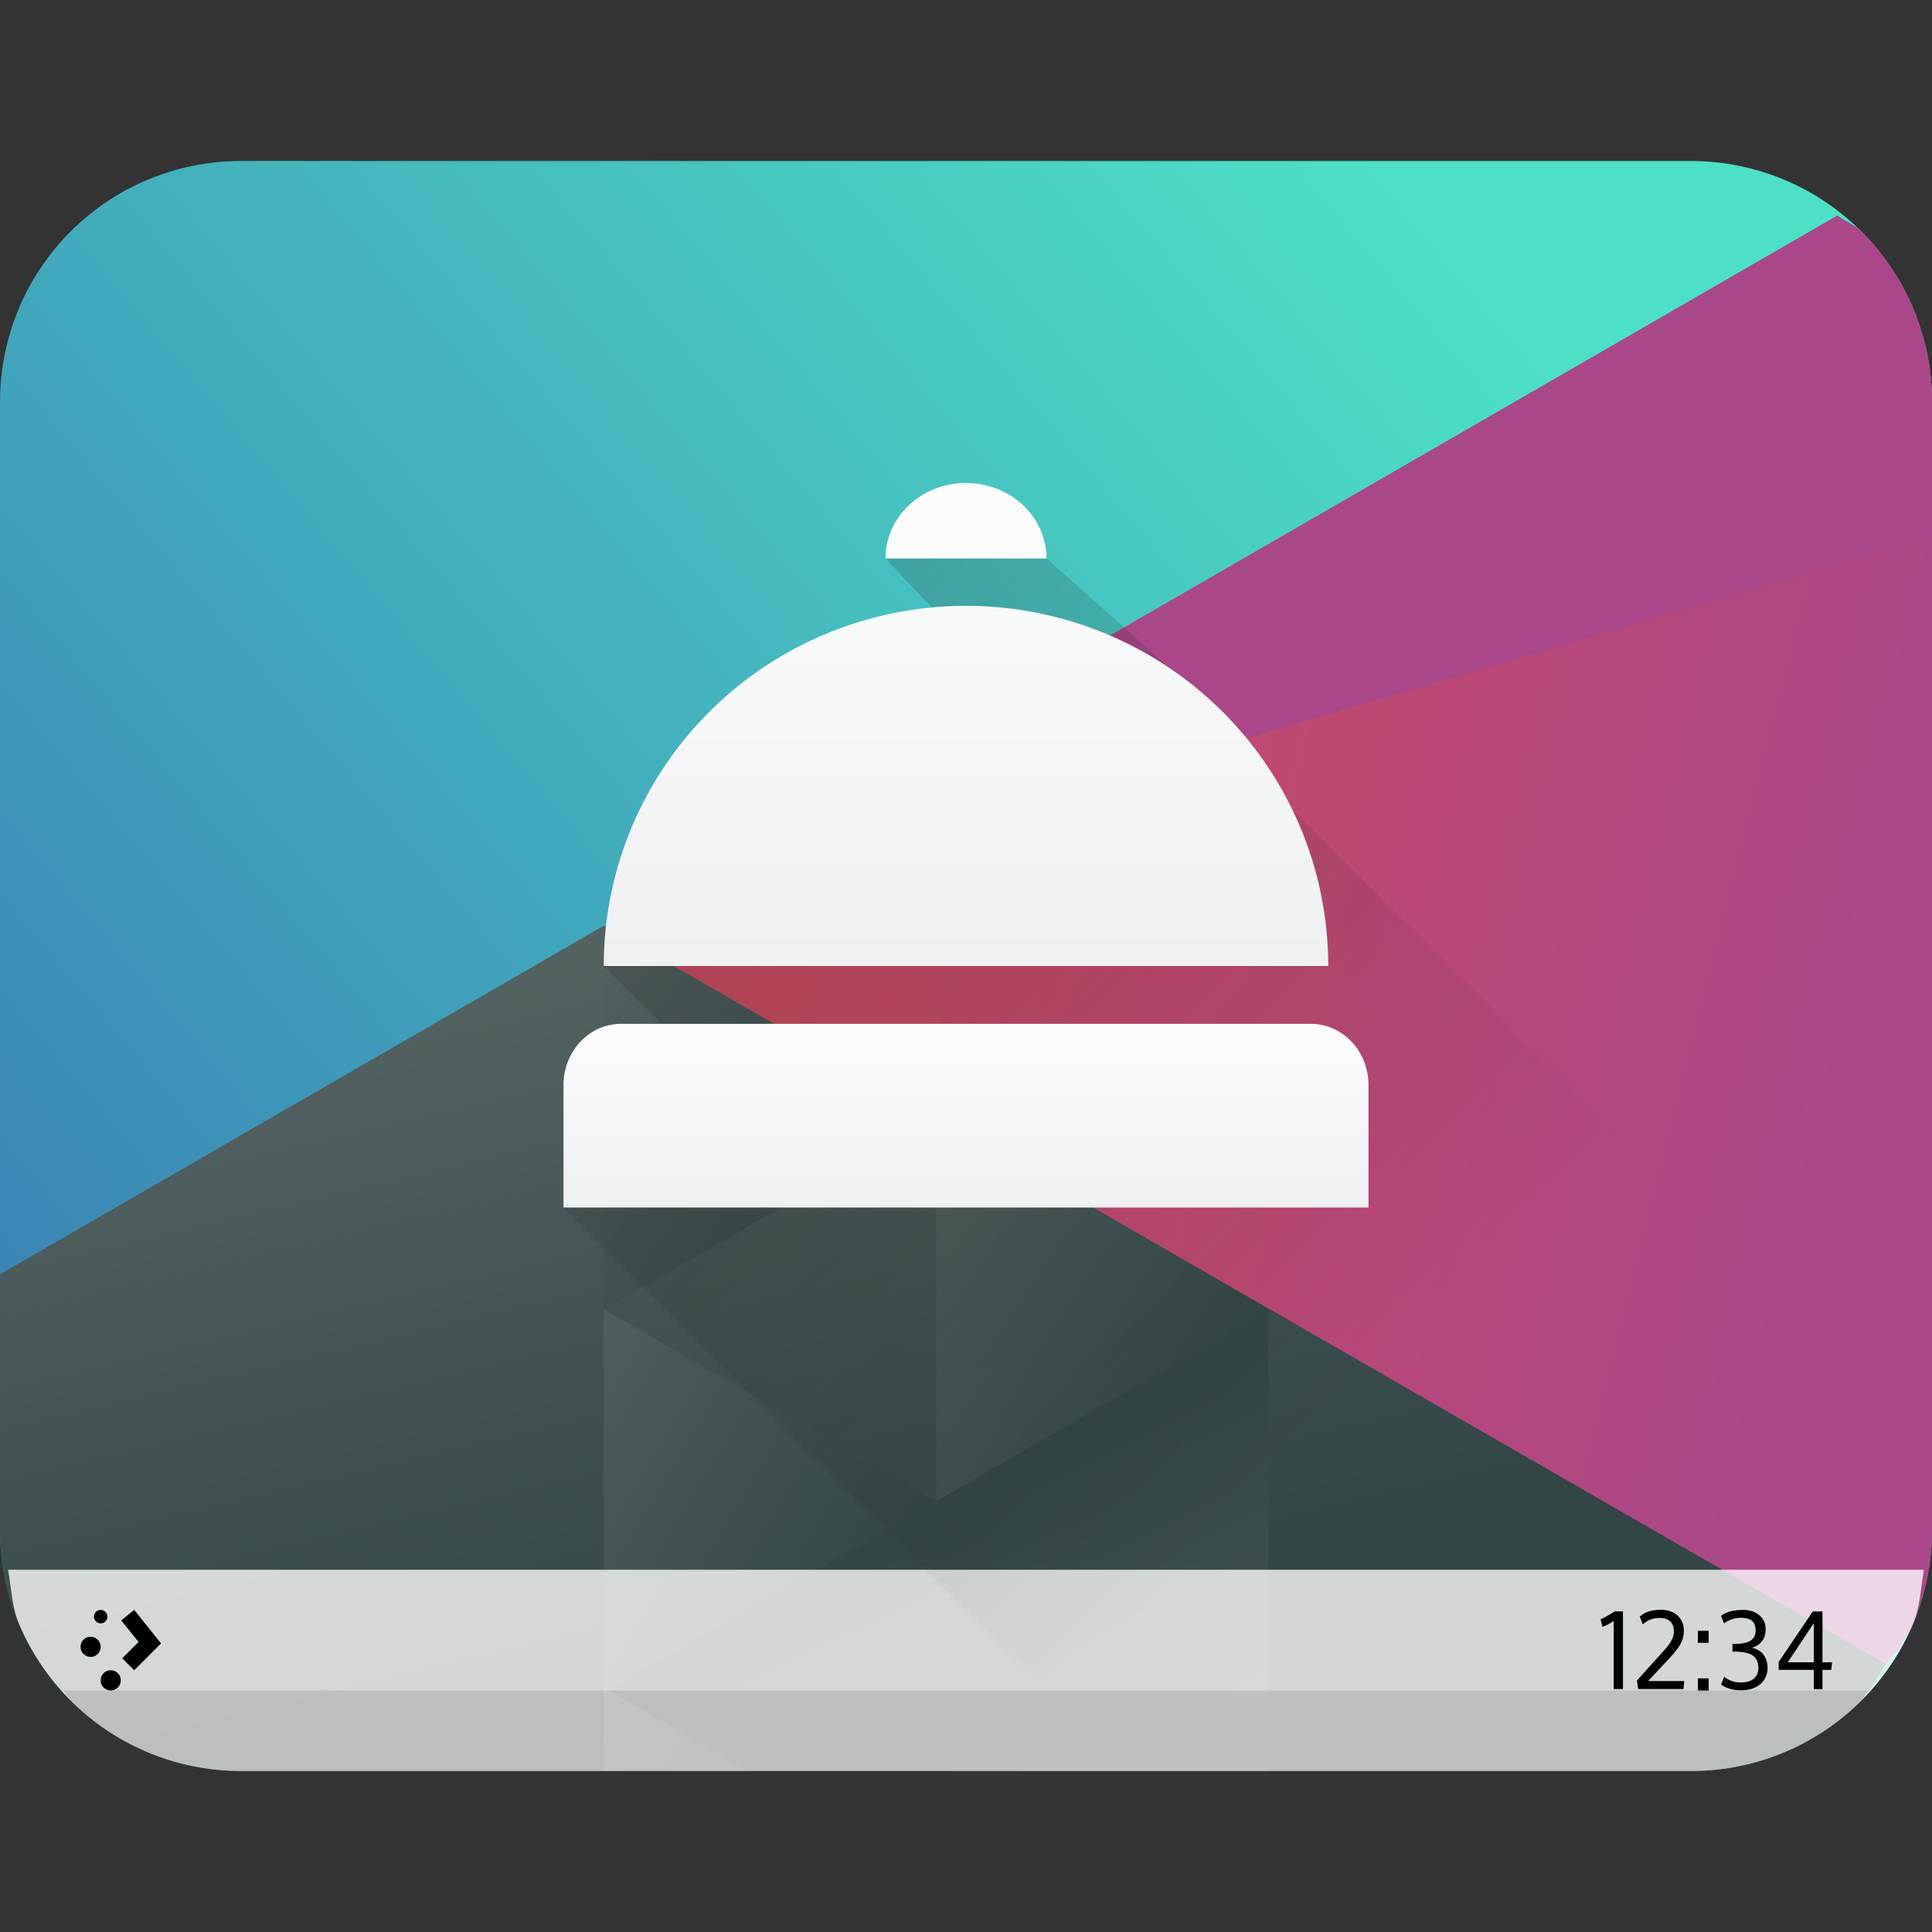 <?xml version="1.0" encoding="UTF-8" standalone="no"?>
<svg
   xmlns:dc="http://purl.org/dc/elements/1.1/"
   xmlns:cc="http://creativecommons.org/ns#"
   xmlns:rdf="http://www.w3.org/1999/02/22-rdf-syntax-ns#"
   xmlns:svg="http://www.w3.org/2000/svg"
   xmlns="http://www.w3.org/2000/svg"
   xmlns:xlink="http://www.w3.org/1999/xlink"
   xmlns:sodipodi="http://sodipodi.sourceforge.net/DTD/sodipodi-0.dtd"
   xmlns:inkscape="http://www.inkscape.org/namespaces/inkscape"
   width="48"
   height="48"
   version="1.1"
   id="svg103"
   sodipodi:docname="preferences-system-session-services.svg"
   inkscape:version="0.92.5 (2060ec1f9f, 2020-04-08)">
  <rect width="100%" height="100%" fill="#333333" stroke="none"/>
  <sodipodi:namedview
     pagecolor="#ffffff"
     bordercolor="#666666"
     borderopacity="1"
     objecttolerance="10"
     gridtolerance="10"
     guidetolerance="10"
     inkscape:pageopacity="0"
     inkscape:pageshadow="2"
     inkscape:window-width="1085"
     inkscape:window-height="480"
     id="namedview105"
     showgrid="false"
     inkscape:zoom="4.9166667"
     inkscape:cx="2.1355932"
     inkscape:cy="24"
     inkscape:window-x="0"
     inkscape:window-y="25"
     inkscape:window-maximized="0"
     inkscape:current-layer="svg103" />
  <defs
     id="defs67">
    <linearGradient
       id="a"
       y1="542.22"
       x1="398.09"
       y2="524.9"
       x2="394"
       gradientUnits="userSpaceOnUse"
       gradientTransform="translate(-384.57 -499.8)">
      <stop
         stop-color="#334545"
         id="stop2" />
      <stop
         offset="1"
         stop-color="#536161"
         id="stop4" />
    </linearGradient>
    <linearGradient
       xlink:href="#a"
       id="q"
       y1="586.49"
       x1="431.31"
       y2="582.07"
       x2="439.57"
       gradientUnits="userSpaceOnUse"
       gradientTransform="matrix(-1,0,0,1,454.57,-539.8)" />
    <linearGradient
       xlink:href="#a"
       id="p"
       y1="577.36"
       x1="430.57"
       y2="591.33"
       x2="423.75"
       gradientUnits="userSpaceOnUse"
       gradientTransform="matrix(-1,0,0,1,454.57,-539.8)" />
    <linearGradient
       xlink:href="#a"
       id="o"
       y1="577.1"
       x1="431.31"
       y2="571.45"
       x2="440.63"
       gradientUnits="userSpaceOnUse"
       gradientTransform="matrix(-1,0,0,1,454.57,-539.8)" />
    <linearGradient
       xlink:href="#a"
       id="n"
       y1="572.33"
       x1="423.05"
       y2="566.77"
       x2="431.22"
       gradientUnits="userSpaceOnUse"
       gradientTransform="matrix(-1,0,0,1,454.57,-539.8)" />
    <linearGradient
       xlink:href="#a"
       id="m"
       y1="568.8"
       x1="431.57"
       y2="562.8"
       x2="439.57"
       gradientUnits="userSpaceOnUse"
       gradientTransform="matrix(-1,0,0,1,454.57,-539.8)" />
    <linearGradient
       id="c"
       y1="521.63"
       x1="404.05"
       y2="528.35"
       x2="430.74"
       gradientUnits="userSpaceOnUse"
       gradientTransform="translate(-444.57 -499.8)">
      <stop
         stop-color="#cc4a5e"
         id="stop12" />
      <stop
         offset="1"
         stop-color="#aa478a"
         id="stop14" />
    </linearGradient>
    <linearGradient
       id="b"
       y1="503.08"
       x1="418.17"
       y2="531.46"
       x2="384.57"
       gradientUnits="userSpaceOnUse"
       gradientTransform="translate(-384.57 -499.8)">
      <stop
         stop-color="#4ce0c6"
         id="stop17" />
      <stop
         offset="1"
         stop-color="#3b85b5"
         id="stop19" />
    </linearGradient>
    <linearGradient
       xlink:href="#a"
       id="l"
       gradientUnits="userSpaceOnUse"
       gradientTransform="translate(-384.57,-499.8)"
       x1="398.09"
       y1="542.22"
       x2="394"
       y2="524.9" />
    <linearGradient
       xlink:href="#b"
       id="j"
       gradientUnits="userSpaceOnUse"
       gradientTransform="translate(-384.57,-499.8)"
       x1="418.17"
       y1="503.08"
       x2="384.57"
       y2="531.46" />
    <linearGradient
       xlink:href="#c"
       id="k"
       gradientUnits="userSpaceOnUse"
       gradientTransform="translate(-384.57,-499.8)"
       x1="404.05"
       y1="521.63"
       x2="430.74"
       y2="528.35" />
    <linearGradient
       id="d">
      <stop
         stop-color="#eff0f1"
         id="stop25" />
      <stop
         offset="1"
         stop-color="#fcfcfc"
         id="stop27" />
    </linearGradient>
    <linearGradient
       id="e">
      <stop
         stop-color="#383e51"
         id="stop30" />
      <stop
         offset="1"
         stop-color="#655c6f"
         stop-opacity="0"
         id="stop32" />
    </linearGradient>
    <linearGradient
       id="f">
      <stop
         stop-color="#1abc9c"
         id="stop35" />
      <stop
         offset="1"
         stop-color="#2980b9"
         id="stop37" />
    </linearGradient>
    <linearGradient
       id="g">
      <stop
         stop-color="#cc4a5e"
         id="stop40" />
      <stop
         offset="1"
         stop-color="#aa478a"
         id="stop42" />
    </linearGradient>
    <linearGradient
       id="h">
      <stop
         stop-color="#334545"
         id="stop45" />
      <stop
         offset="1"
         stop-color="#536161"
         id="stop47" />
    </linearGradient>
    <linearGradient
       id="r"
       gradientUnits="userSpaceOnUse"
       x1="396.571"
       x2="407.571"
       y1="527.798"
       y2="538.798"
       gradientTransform="matrix(1.438,0,0,1.438,-551.82,-740.46)">
      <stop
         offset="0"
         stop-color="#292c2f"
         id="stop50" />
      <stop
         offset="1"
         stop-opacity="0"
         id="stop52" />
    </linearGradient>
    <linearGradient
       id="i"
       gradientUnits="userSpaceOnUse"
       x1="406.571"
       x2="406.571"
       y1="531.798"
       y2="523.798"
       gradientTransform="matrix(1.5 0 0 1.375 -576.856 -707.222)">
      <stop
         offset="0"
         stop-color="#eff0f1"
         id="stop55" />
      <stop
         offset="1"
         stop-color="#fcfcfc"
         id="stop57" />
    </linearGradient>
    <linearGradient
       id="u"
       gradientUnits="userSpaceOnUse"
       x1="407.571"
       x2="407.571"
       y1="535.798"
       y2="532.798"
       gradientTransform="matrix(1.429,0,0,1.521,-548.244,-784.86)">
      <stop
         offset="0"
         stop-color="#eff0f1"
         id="stop60" />
      <stop
         offset="1"
         stop-color="#fcfcfc"
         id="stop62" />
    </linearGradient>
    <linearGradient
       xlink:href="#i"
       id="t"
       gradientUnits="userSpaceOnUse"
       gradientTransform="matrix(1.5,0,0,1.491,-576.856,-769.06)"
       x1="406.571"
       y1="531.798"
       x2="406.571"
       y2="523.798" />
    <linearGradient
       xlink:href="#i"
       id="s"
       gradientUnits="userSpaceOnUse"
       gradientTransform="matrix(2,0,0,1.875,-777.142,-970.118)"
       x1="406.571"
       y1="531.798"
       x2="406.571"
       y2="523.798" />
  </defs>
  <path
     d="M 6,4 A 5.983,5.983 0 0 0 0.47,7.66 6.01,6.01 0 0 0 0,10 V 38 A 5.983,5.983 0 0 0 3.66,43.53 6.01,6.01 0 0 0 6,44 H 42 A 5.983,5.983 0 0 0 47.53,40.34 6.01,6.01 0 0 0 48,38 V 10 A 5.983,5.983 0 0 0 44.34,4.47 6.01,6.01 0 0 0 42,4 Z"
     id="path69"
     style="fill:url(#j)"
     inkscape:connector-curvature="0" />
  <path
     d="m 46.79,41.441 c 0.258,-0.36 0.564,-0.686 0.74,-1.101 A 6.01,6.01 0 0 0 48,38 V 10 A 5.983,5.983 0 0 0 46.246,5.754 C 46.078,5.586 45.842,5.503 45.654,5.355 L 14.971,23.07 Z"
     id="path71"
     style="fill:url(#k)"
     inkscape:connector-curvature="0" />
  <path
     d="M 0,31.66 V 38 A 5.983,5.983 0 0 0 3.66,43.53 6.01,6.01 0 0 0 6,44 h 36 a 5.983,5.983 0 0 0 4.246,-1.754 c 0.257,-0.257 0.402,-0.604 0.61,-0.904 L 15,23 Z"
     id="path73"
     style="fill:url(#l)"
     inkscape:connector-curvature="0" />
  <path
     d="m 23.26,27.77 -8.259,-4.768 v 9.536 z"
     id="path75"
     style="fill:url(#m)"
     inkscape:connector-curvature="0" />
  <path
     d="m 31.52,32.53 -8.259,-4.768 v 9.536 z"
     id="path77"
     style="fill:url(#n)"
     inkscape:connector-curvature="0" />
  <path
     d="m 15,32.53 v 9.536 l 8.259,-4.768 z"
     id="path79"
     style="fill:url(#o)"
     inkscape:connector-curvature="0" />
  <path
     d="M 31.518,32.535 15,42.072 18.34,44 h 13.178 z"
     id="path81"
     style="fill:url(#p)"
     inkscape:connector-curvature="0" />
  <path
     d="M 15,41.928 V 44 h 3.59 z"
     id="path83"
     style="fill:url(#q)"
     inkscape:connector-curvature="0" />
  <path
     d="M 48,13.316 V 10 A 5.983,5.983 0 0 0 46.246,5.754 C 46.078,5.586 45.842,5.503 45.654,5.355 L 14.971,23.07 Z"
     id="path85"
     inkscape:connector-curvature="0"
     style="fill:#aa478a" />
  <path
     d="m 0.201,39 c 0.079,0.453 0.096,0.929 0.27,1.34 A 5.983,5.983 0 0 0 3.661,43.53 6.01,6.01 0 0 0 6,44 h 36 a 5.983,5.983 0 0 0 5.53,-3.66 C 47.703,39.929 47.72,39.453 47.799,39 H 0.2 Z"
     id="path87"
     inkscape:connector-curvature="0"
     style="fill:#ffffff;fill-opacity:0.784;paint-order:stroke fill markers" />
  <path
     d="m 40.116,40.035 a 2.332,2.332 0 0 1 -0.351,0.196 l 0.047,0.187 c 0.093,-0.029 0.177,-0.079 0.28,-0.145 v 1.69 h 0.23 v -1.928 z m 0.623,0.13 0.076,0.192 a 0.597,0.597 0 0 1 0.43,-0.158 c 0.22,0 0.342,0.12 0.342,0.335 v 0.013 c -0.003,0.15 -0.1,0.3 -0.251,0.465 l -0.666,0.74 0.03,0.211 h 1.127 l 0.016,-0.198 h -0.896 l 0.544,-0.582 c 0.212,-0.227 0.341,-0.412 0.344,-0.654 v -0.008 c 0,-0.317 -0.222,-0.526 -0.573,-0.526 -0.251,0 -0.415,0.069 -0.523,0.17 M 42.184,42 h 0.267 v -0.302 h -0.267 z m 0,-1.184 h 0.267 v -0.3 h -0.267 z m 1.504,0.62 c 0,0.235 -0.171,0.364 -0.425,0.364 a 0.666,0.666 0 0 1 -0.428,-0.14 l -0.074,0.187 c 0.072,0.069 0.254,0.148 0.505,0.148 0.375,0 0.648,-0.214 0.648,-0.558 0,-0.272 -0.15,-0.446 -0.386,-0.499 0.209,-0.063 0.339,-0.214 0.339,-0.462 0,-0.31 -0.267,-0.478 -0.553,-0.478 -0.267,0 -0.438,0.058 -0.555,0.147 l 0.074,0.188 a 0.694,0.694 0 0 1 0.43,-0.138 c 0.228,0 0.355,0.096 0.355,0.31 0,0.304 -0.28,0.338 -0.576,0.338 v 0.19 c 0.36,0 0.644,0.056 0.644,0.401 m 1.377,-1.107 v 0.972 h -0.645 z m 0.435,1.16 0.02,-0.188 h -0.239 v -1.263 h -0.24 l -0.848,1.253 v 0.198 h 0.872 v 0.479 h 0.216 v -0.479 z"
     id="path89"
     inkscape:connector-curvature="0" />
  <path
     d="m 2.501,39.998 a 0.167,0.167 0 0 0 -0.166,0.167 0.167,0.167 0 0 0 0.166,0.167 0.167,0.167 0 0 0 0.167,-0.167 0.167,0.167 0 0 0 -0.167,-0.167 m 0.833,0 -0.323,0.26 0.432,0.536 -0.406,0.406 0.297,0.297 0.667,-0.667 z m -1.083,0.667 a 0.25,0.25 0 0 0 -0.25,0.25 0.25,0.25 0 0 0 0.25,0.25 0.25,0.25 0 0 0 0.25,-0.25 0.25,0.25 0 0 0 -0.25,-0.25 m 0.5,0.833 a 0.25,0.25 0 0 0 -0.25,0.25 0.25,0.25 0 0 0 0.25,0.25 0.25,0.25 0 0 0 0.25,-0.25 0.25,0.25 0 0 0 -0.25,-0.25"
     id="path91"
     inkscape:connector-curvature="0"
     style="color:#000000" />
  <path
     d="m 1.588,42 c 0.066,0.073 0.096,0.176 0.166,0.246 A 5.983,5.983 0 0 0 6,44 h 36 a 5.983,5.983 0 0 0 4.246,-1.754 c 0.07,-0.07 0.1,-0.173 0.166,-0.246 z"
     id="path93"
     inkscape:connector-curvature="0"
     style="fill-opacity:0.11" />
  <path
     d="m 27,43 h 13 c 2.165,0.733 3.483,0.154 4.9,-0.975 A 7.173,7.173 0 0 0 45.807,40.916 7.173,7.173 0 0 0 47,36.937 V 35 L 30,18 29.512,17 26,13.875 24,12.5 22,13.875 24,16 l -9,8 2,2 -3,4 z"
     id="path95"
     style="opacity:0.2;fill:url(#r)"
     inkscape:connector-curvature="0" />
  <path
     d="m 24,12 a 2,1.875 0 0 0 -2,1.875 h 4 A 2,1.875 0 0 0 24,12 Z"
     id="path97"
     style="fill:url(#s);fill-rule:evenodd"
     inkscape:connector-curvature="0" />
  <path
     d="M 24,15.052 A 9,8.948 0 0 0 15,24 h 18 a 9,8.948 0 0 0 -9,-8.948 z"
     id="path99"
     style="fill:url(#t);fill-rule:evenodd"
     inkscape:connector-curvature="0" />
  <path
     d="M 15.429,25.437 A 1.429,1.52 0 0 0 14,26.958 V 30 h 20 v -3.042 a 1.429,1.52 0 0 0 -1.429,-1.52 z"
     id="path101"
     style="fill:url(#u);fill-rule:evenodd"
     inkscape:connector-curvature="0" />
</svg>
